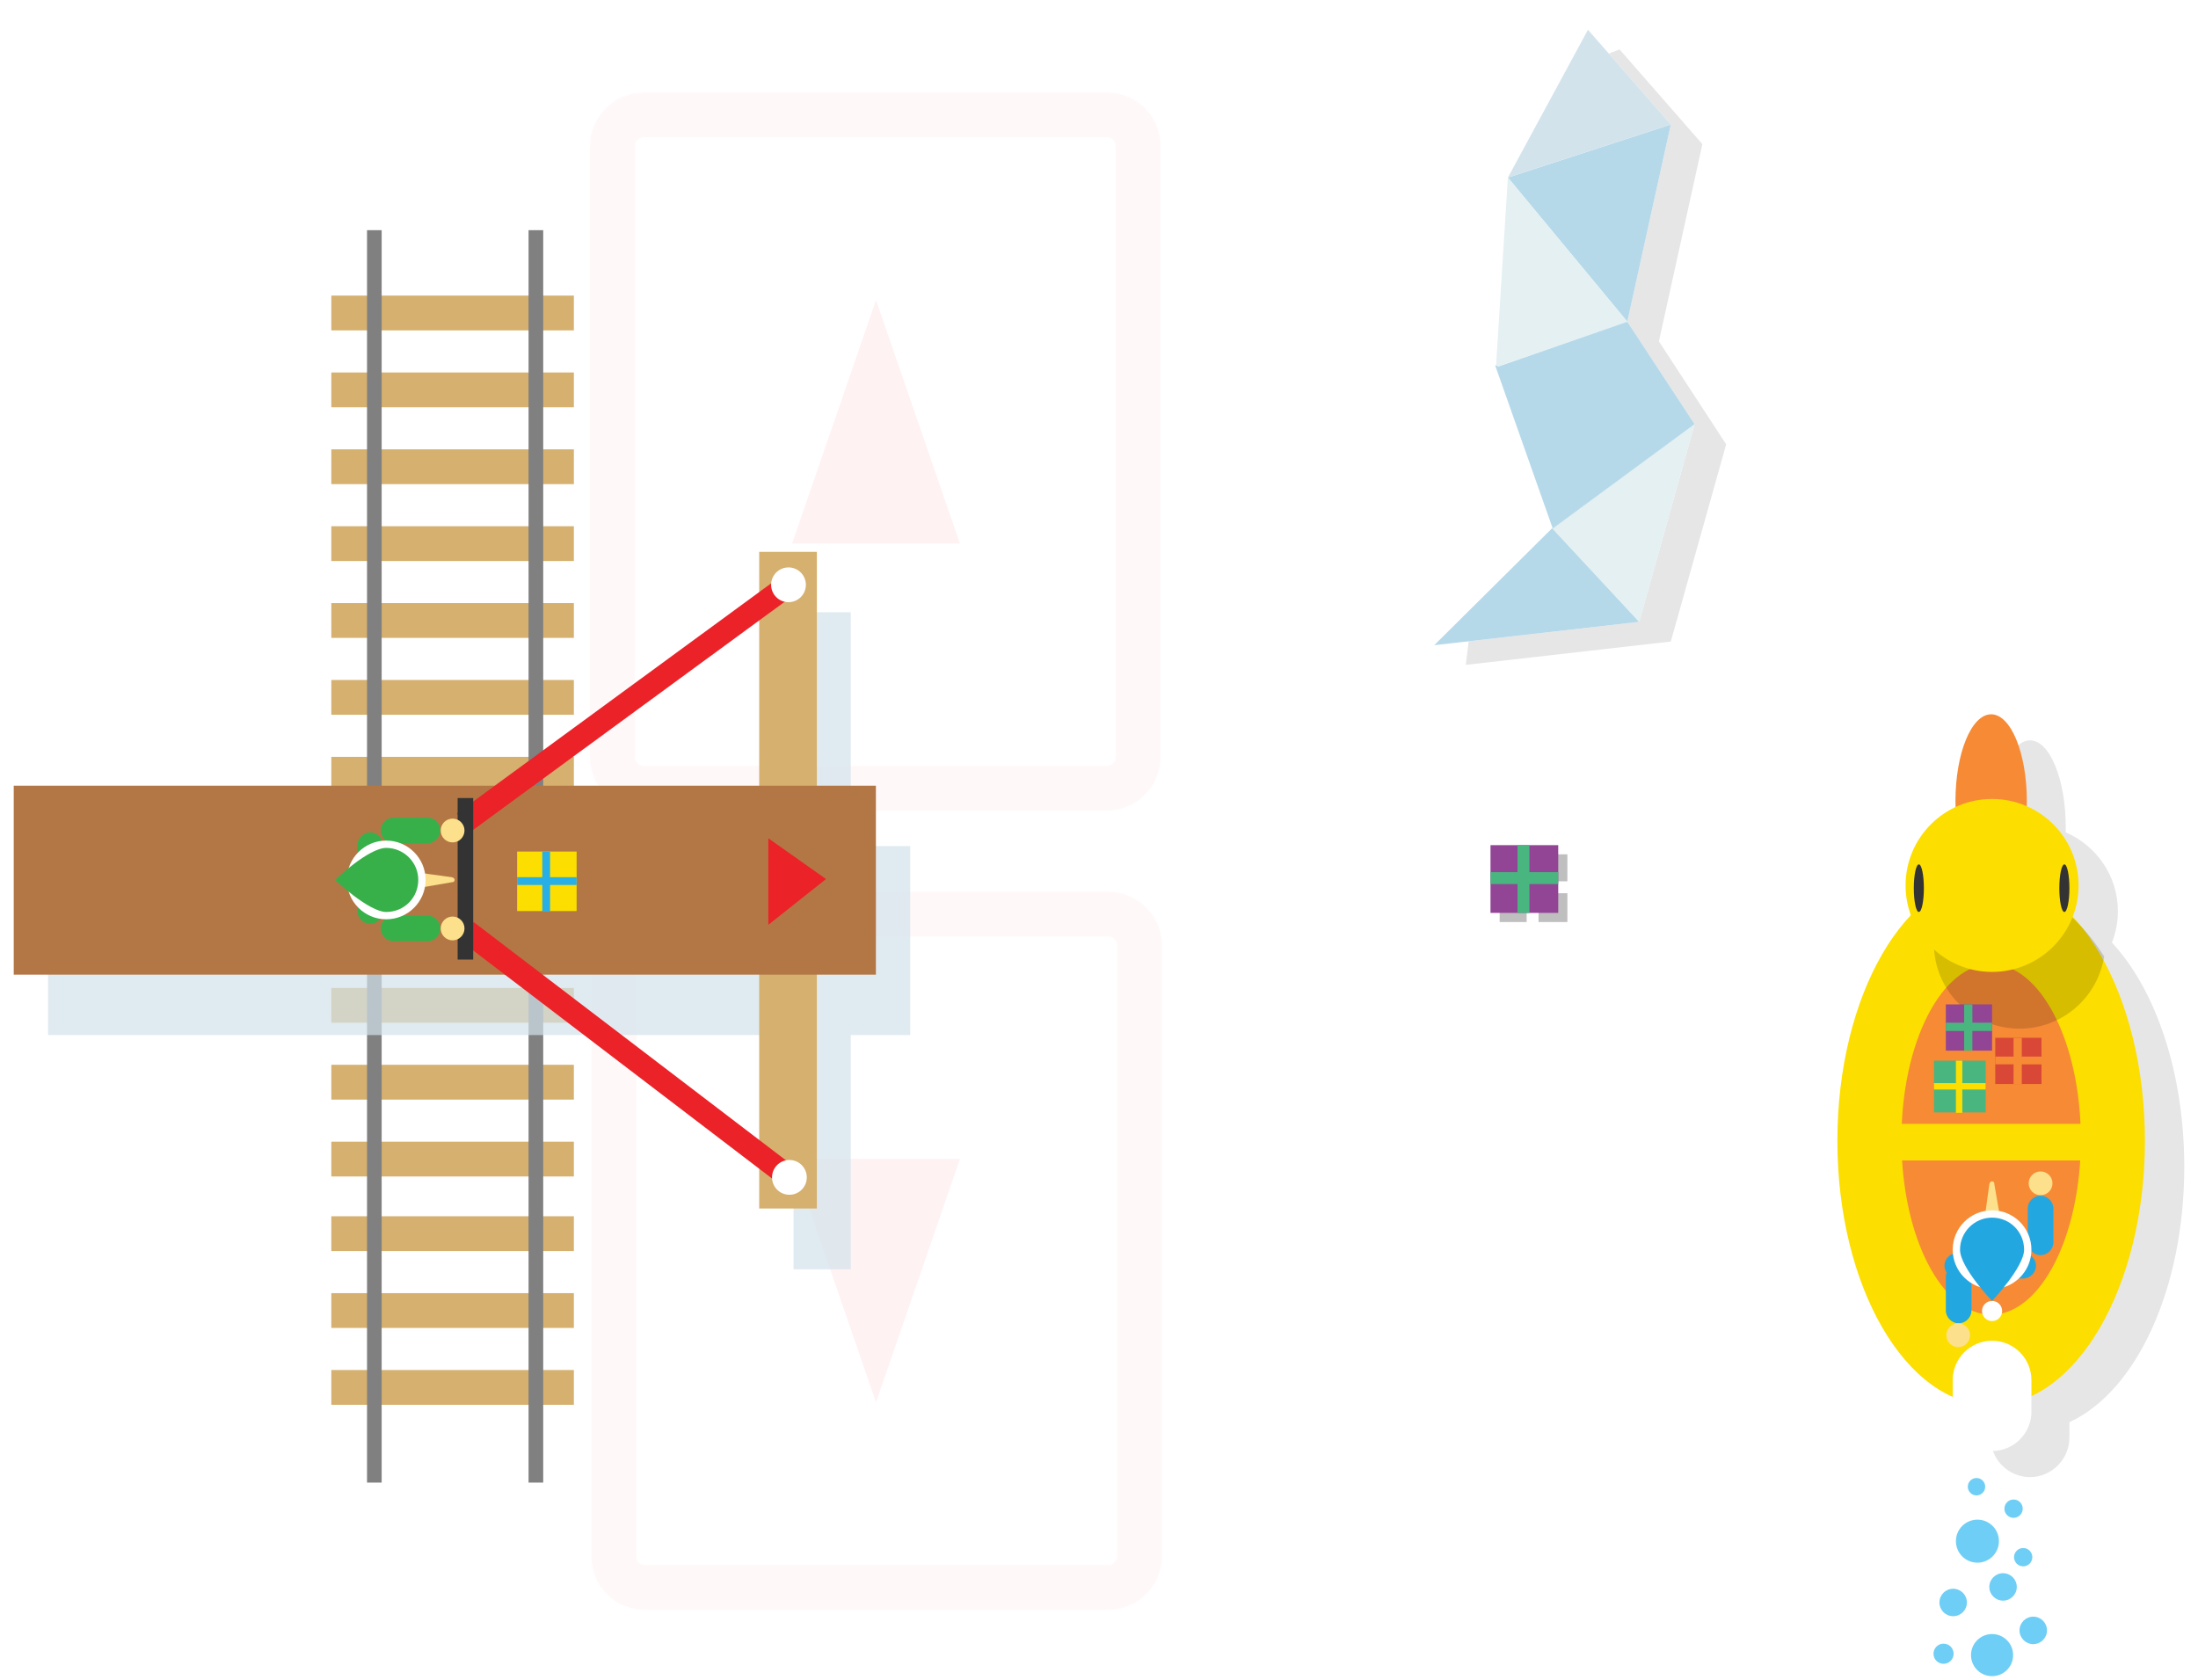<svg xmlns="http://www.w3.org/2000/svg" xmlns:xlink="http://www.w3.org/1999/xlink" width="480.3" height="367.1" viewBox="-65 213.9 480.3 367.1" enable-background="new -65 213.9 480.3 367.1"><symbol id="a" viewBox="-24.1 -19 48.1 38.1"><path opacity=".51" fill="none" stroke="#FEF2F3" stroke-width="3" stroke-miterlimit="10" enable-background="new" d="M20.4-17.5h-40.9c-1.1 0-2.1.9-2.1 2.1v30.9c0 1.1.9 2.1 2.1 2.1h40.9c1.1 0 2.1-.9 2.1-2.1v-30.9c0-1.2-.9-2.1-2.1-2.1z"/><path fill="#FEF2F3" d="M-6.2 5.6L10.1 0-6.2-5.6V5.6z"/></symbol><use xlink:href="#a" width="48.1" height="38.1" x="-24.1" y="-19" transform="matrix(0 -3.263 -3.273 0 126.425 312.438)" overflow="visible"/><use xlink:href="#a" width="48.1" height="38.1" x="-24.1" y="-19" transform="matrix(0 3.263 3.273 0 126.427 487.409)" overflow="visible"/><path fill="#D5B06E" d="M7.4 278.5h53v7.6h-53v-7.6zm0 16.8h53v7.6h-53v-7.6zm0 16.8h53v7.6h-53v-7.6zm0 16.8h53v7.6h-53v-7.6zm0 16.8h53v7.6h-53v-7.6zm0 16.8h53v7.6h-53v-7.6zm0 16.8h53v7.6h-53v-7.6zm0 16.8h53v7.6h-53v-7.6zm0 16.9h53v7.6h-53V413zm0 16.8h53v7.6h-53v-7.6zm0 16.8h53v7.6h-53v-7.6zm0 16.8h53v7.6h-53v-7.6zm0 16.3h53v7.6h-53v-7.6zm0 16.8h53v7.6h-53v-7.6zm0 16.8h53v7.6h-53v-7.6z"/><path fill="#808080" d="M15.2 264.2h3.2v273.7h-3.2V264.2zm35.3 0h3.2v273.7h-3.2V264.2z"/><path opacity=".7" fill="#D3E3EC" enable-background="new" d="M133.9 398.8h-13v-51.1h-12.5v51.1H-54.5v41.3h162.9v51.2h12.5v-51.2h13v-41.3z"/><path fill="#D5B06E" d="M100.9 334.5h12.6V478h-12.6V334.5z"/><path fill="#B37745" d="M-62 385.6h188.4v41.3H-62v-41.3z"/><path fill="none" stroke="#EB2227" stroke-width="5" stroke-miterlimit="10" d="M107.3 341.7l-71 52"/><path fill="#FCDE00" d="M48 400h13v13H48v-13z"/><path fill="#28AFE5" d="M55.2 407.3H61v-1.7h-5.8V400h-1.7v5.6H48v1.7h5.5v5.8h1.7v-5.8z"/><circle fill="#fff" cx="107.3" cy="341.7" r="3.8"/><path fill="none" stroke="#EB2227" stroke-width="5" stroke-miterlimit="10" d="M107.5 471.2L37 417.4"/><circle fill="#fff" cx="107.5" cy="471.2" r="3.8"/><path fill="#333" d="M35 388.3h3.4v35.3H35v-35.3z"/><path fill="#37B04A" d="M15.9 415.8c-1.5 0-2.8-1.3-2.8-2.8v-14.4c0-1.5 1.3-2.8 2.8-2.8s2.8 1.3 2.8 2.8V413c0 1.5-1.3 2.8-2.8 2.8zm15.3-20.4c0 1.5-1.3 2.8-2.8 2.8H21c-1.5 0-2.8-1.3-2.8-2.8 0-1.6 1.3-2.8 2.8-2.8h7.4c1.6 0 2.8 1.2 2.8 2.8zm0 21.4c0 1.5-1.3 2.8-2.8 2.8H21c-1.5 0-2.8-1.3-2.8-2.8s1.3-2.8 2.8-2.8h7.4c1.6 0 2.8 1.3 2.8 2.8z"/><circle fill="#FCE08B" cx="33.9" cy="395.4" r="2.6"/><circle fill="#FCE08B" cx="33.9" cy="416.8" r="2.6"/><path fill="#FCE08B" d="M26.2 408l7.5-1.3c.7.1 1-.9 0-1.1l-8-1.1.5 3.5z"/><circle fill="#fff" cx="19.4" cy="406.2" r="8.6"/><path fill="#37B04A" d="M19.4 413.2c-3.8 0-11.2-7-11.2-7s7.3-7 11.2-7c3.8 0 7 3.1 7 7s-3.1 7-7 7z"/><path fill="#EB2227" d="M102.9 397.1V416l12.6-10-12.6-8.9z"/><path opacity=".1" fill="#010101" enable-background="new" d="M412.3 468.9c0-20.7-6.3-38.8-15.8-49 .8-2.1 1.3-4.4 1.3-6.8 0-7.8-4.7-14.4-11.4-17.3v-1.1c0-10.5-3.5-19-7.8-19s-7.8 8.5-7.8 19v1.3c-6.4 3-10.9 9.5-10.9 17.1 0 2.3.4 4.4 1.1 6.4-9.7 10.1-16.2 28.5-16.2 49.4 0 26.9 10.7 49.6 25.2 56v3.2c0 4.8 3.9 8.6 8.6 8.6s8.6-3.9 8.6-8.6v-3.4c14.6-6.7 25.1-29.1 25.1-55.8zM248.4 240.2l-13 54.4 24.2 29.3-4.3 35.3 44.8-5.1 12.1-43.1-14.7-22.5 9.5-43.1-18.1-20.7-40.5 15.5z"/><path fill="#fff" d="M241.5 235.9l-13 54.4 24.2 29.3-4.3 35.3 44.8-5.1 12.1-43.2-14.7-22.4 9.5-43.1-18.1-20.7-40.5 15.5z"/><path fill="#B6D9EA" d="M293.2 349.8l-44.8 5.1 25.8-25.6 19 20.5zm6.9-108.7l-9.5 43.1-26.1-31.5 35.6-11.6"/><path fill="#D3E3EC" d="M300.1 241.1L282 220.4l-17.5 32.3 35.6-11.6z"/><path fill="#E4F0F1" d="M264.5 252.7l-2.6 41.4 28.7-9.9-26.1-31.5"/><ellipse fill="#FCDE00" cx="370.1" cy="463.2" rx="33.6" ry="57.8"/><ellipse fill="#F68A35" cx="370.1" cy="462.9" rx="19.6" ry="38.3"/><path fill="#fff" d="M378.9 522.4c0 4.8-3.9 8.6-8.6 8.6-4.8 0-8.6-3.9-8.6-8.6v-6.9c0-4.8 3.9-8.6 8.6-8.6 4.8 0 8.6 3.9 8.6 8.6v6.9z"/><circle fill="#6ECEF5" cx="366.9" cy="538.8" r="1.9"/><circle fill="#6ECEF5" cx="367.1" cy="550.7" r="4.7"/><circle fill="#6ECEF5" cx="361.8" cy="564.1" r="3"/><circle fill="#6ECEF5" cx="372.7" cy="560.7" r="3"/><circle fill="#6ECEF5" cx="375" cy="543.6" r="2"/><circle fill="#6ECEF5" cx="377.1" cy="554.2" r="2"/><circle fill="#6ECEF5" cx="379.3" cy="570.2" r="3"/><circle fill="#6ECEF5" cx="370.3" cy="575.6" r="4.6"/><circle fill="#6ECEF5" cx="359.7" cy="575.3" r="2.2"/><ellipse fill="#F68A35" cx="370.1" cy="389" rx="7.8" ry="19"/><path opacity=".15" enable-background="new" d="M376.3 438.7c9.4 0 17.1-6.9 18.5-15.8-6-9.4-13.9-15.2-22.6-15.2-4.6 0-8.9 1.6-12.9 4.5-1.1 2.4-1.7 5-1.7 7.8-.1 10.3 8.3 18.7 18.7 18.7z"/><circle fill="#FCDE00" cx="370.3" cy="407.4" r="18.9"/><ellipse fill="#333" cx="354.3" cy="408" rx="1.1" ry="5.2"/><ellipse fill="#333" cx="386.1" cy="408" rx="1.1" ry="5.2"/><path fill="none" stroke="#EB2227" stroke-width="5" stroke-miterlimit="10" d="M381.5 469.4"/><path fill="#23A7E0" d="M379.9 490.5c0 1.5-1.3 2.8-2.8 2.8h-14.4c-1.5 0-2.8-1.3-2.8-2.8s1.3-2.8 2.8-2.8h14.4c1.5 0 2.8 1.3 2.8 2.8zM363 503.1c-1.5 0-2.8-1.3-2.8-2.8v-7.4c0-1.5 1.3-2.8 2.8-2.8 1.6 0 2.8 1.3 2.8 2.8v7.4c0 1.5-1.3 2.8-2.8 2.8zm17.9-27.9c1.5 0 2.8 1.3 2.8 2.8v7.4c0 1.5-1.3 2.8-2.8 2.8s-2.8-1.3-2.8-2.8V478c0-1.6 1.3-2.8 2.8-2.8z"/><circle fill="#FCE08B" cx="362.9" cy="505.7" r="2.6"/><circle fill="#FCE08B" cx="380.9" cy="472.5" r="2.6"/><path fill="#FCE08B" d="M372.1 480.2l-1.3-7.5c.1-.7-.9-1-1.1 0l-1.1 8 3.5-.5z"/><circle fill="#fff" cx="370.3" cy="487" r="8.6"/><circle fill="#fff" cx="370.3" cy="500.4" r="2.2"/><path fill="#23A7E0" d="M377.3 487c0 3.8-7 11.2-7 11.2s-7-7.3-7-11.2c0-3.8 3.1-7 7-7s7 3.1 7 7z"/><path fill="#FCDE00" d="M342.5 459.5h54v8h-54v-8z"/><path fill="#49B680" d="M357.6 445.7h11.3V457h-11.3v-11.3z"/><path fill="#FCDE00" d="M363.8 452h5.1v-1.4h-5.1v-4.9h-1.4v4.9h-4.8v1.4h4.8v5.1h1.4V452z"/><path fill="#D94736" d="M371 440.7h10.1v10.1H371v-10.1z"/><path fill="#F68A35" d="M376.8 446.5h4.3v-1.7h-4.3v-4.1H375v4.1h-4v1.7h4v4.3h1.8v-4.3z"/><path fill="#924495" d="M360.2 433.4h10.1v10.1h-10.1v-10.1z"/><path fill="#49B680" d="M366 439.2h4.3v-1.8H366v-4h-1.8v4h-4v1.8h4v4.3h1.8v-4.3z"/><path fill="#E4F0F1" d="M305.3 306.6l-12.1 43.2-19-20.4 31.1-22.8z"/><path fill="#B6D9EA" d="M305.3 306.6l-14.7-22.4-28.2 9.8-.7-.3 12.6 35.7 31-22.8z"/><path fill="#010101" d="M262.7 400.6h14.8v14.8h-14.8v-14.8zm8.5 8.5h6.3v-2.6h-6.3v-5.9h-2.6v5.9h-5.9v2.6h5.9v6.3h2.6v-6.3z" opacity=".25"/><path fill="#924495" d="M260.7 398.6h14.8v14.8h-14.8v-14.8z"/><path fill="#49B680" d="M269.2 407.1h6.3v-2.6h-6.3v-5.9h-2.6v5.9h-5.9v2.6h5.9v6.3h2.6v-6.3z"/></svg>